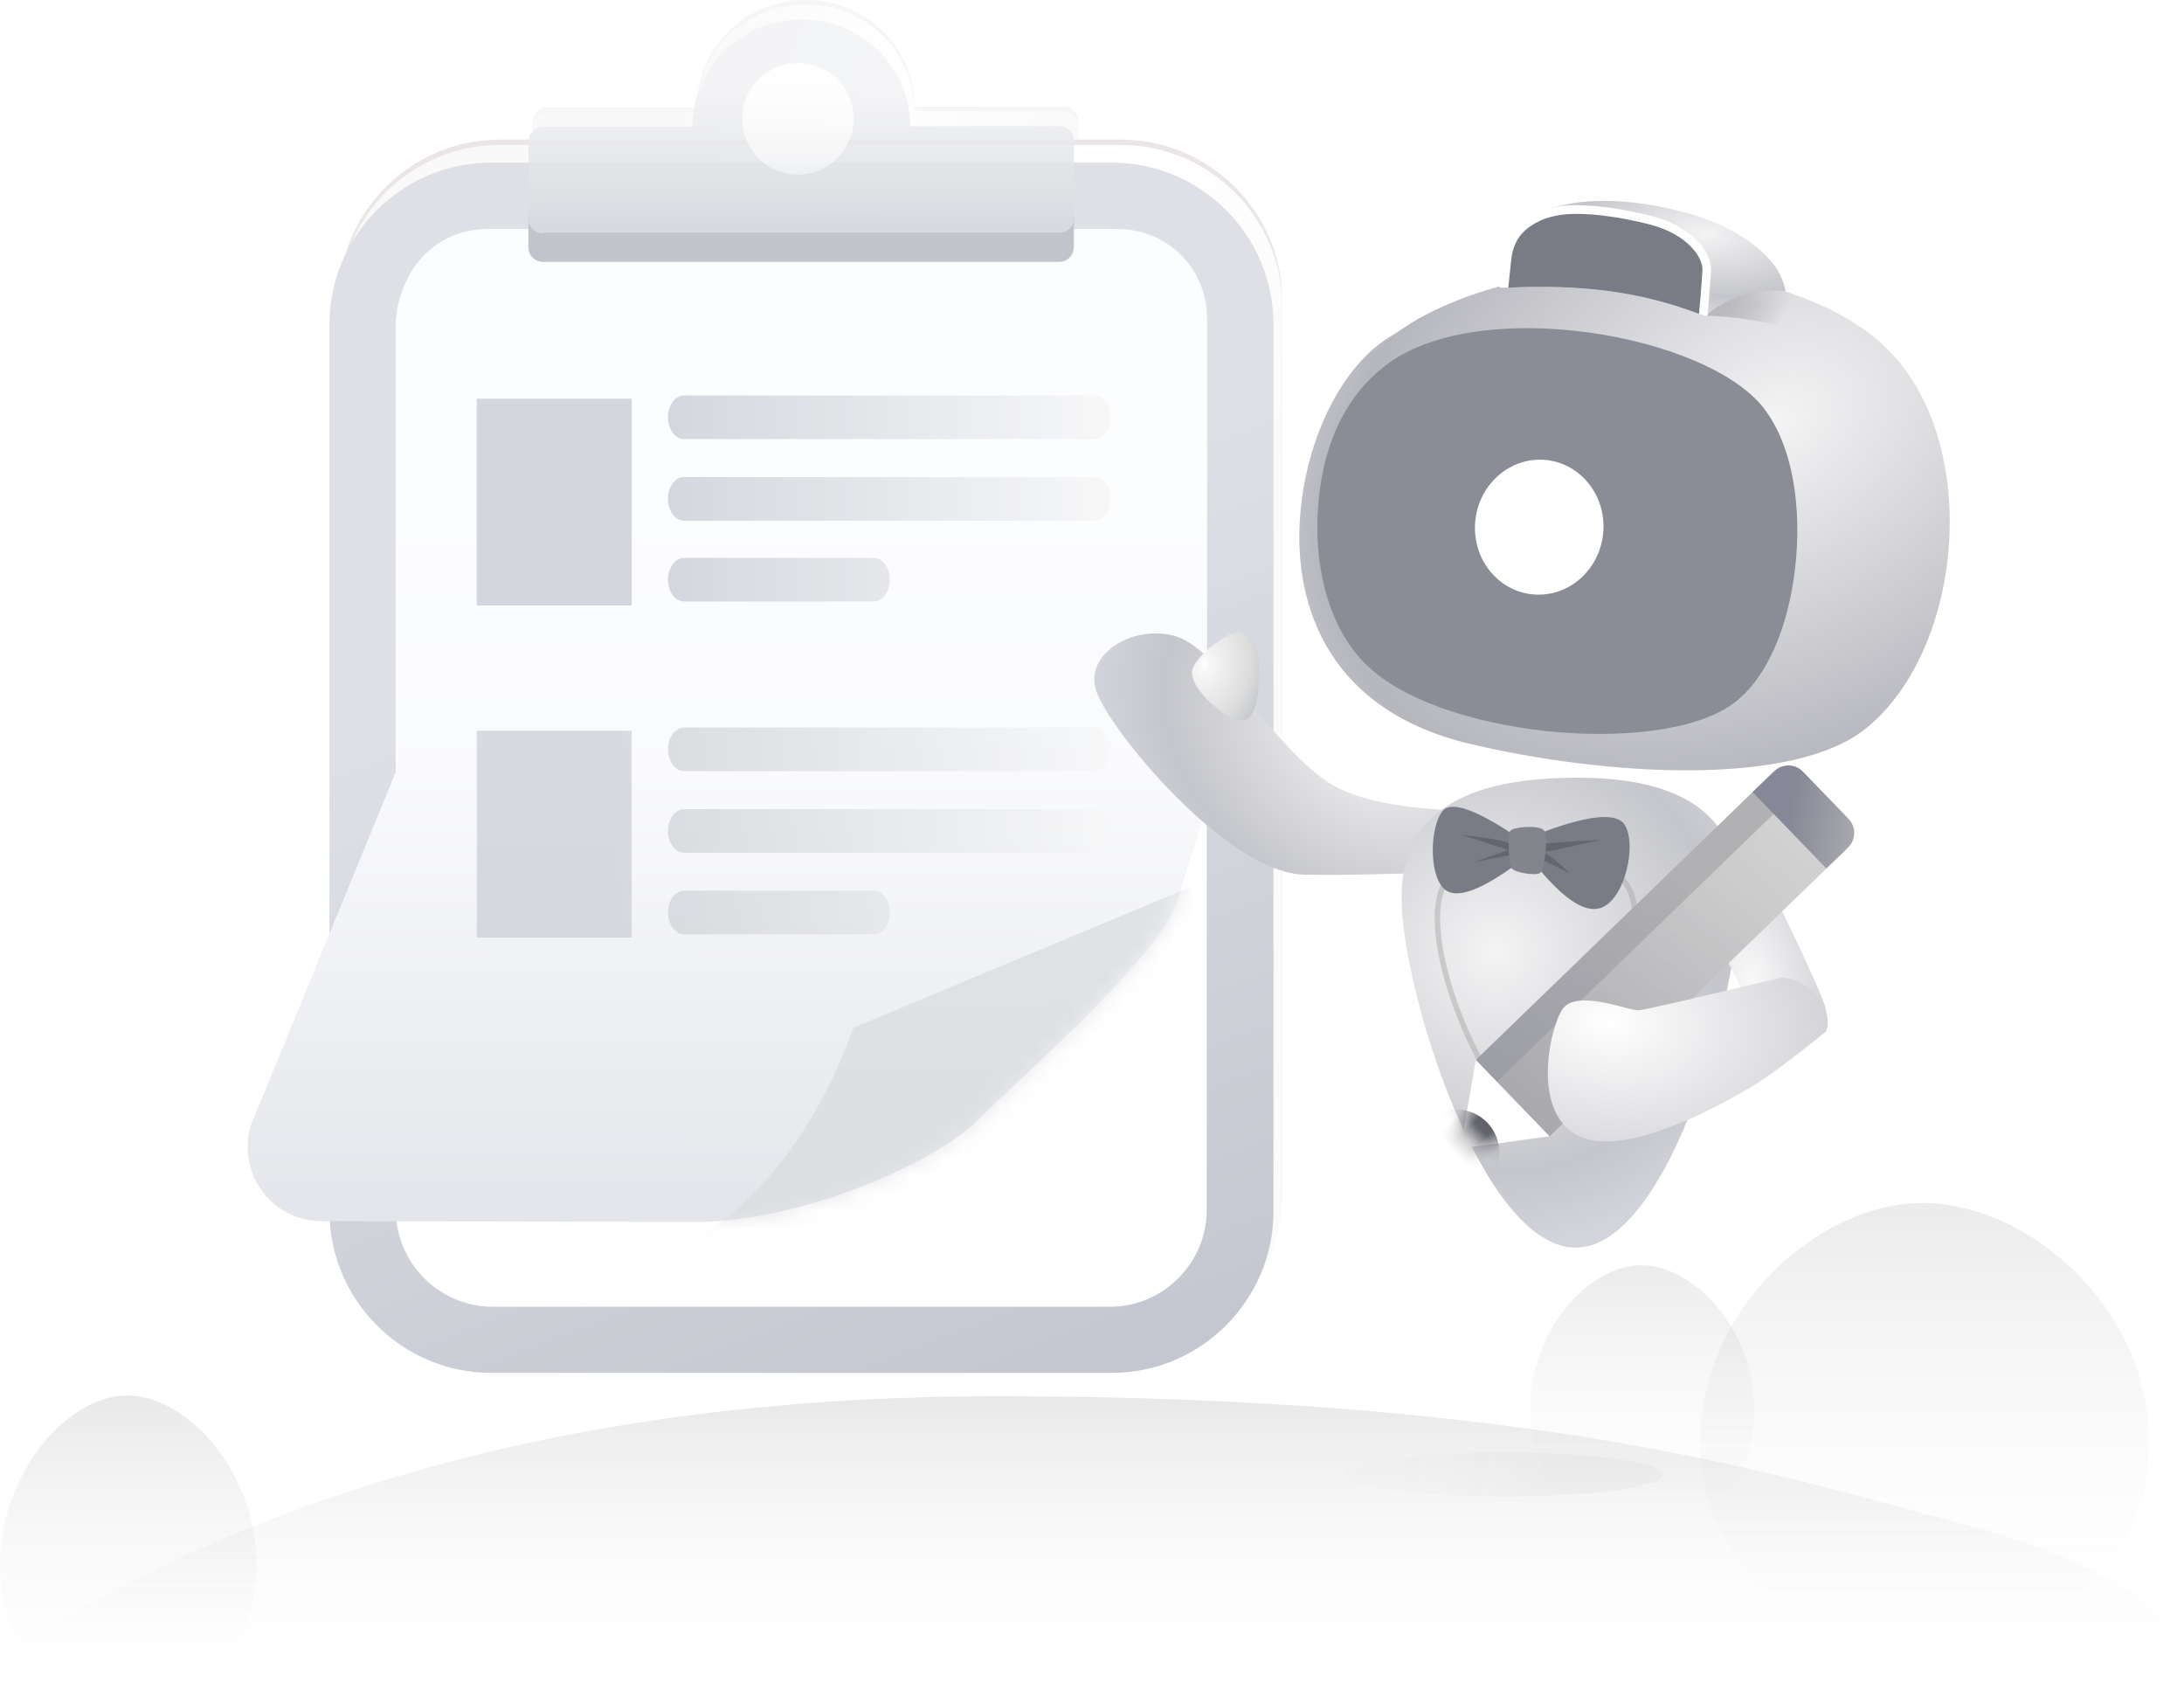 <?xml version="1.0" encoding="UTF-8"?>
<svg width="123.478px" height="95.884px" viewBox="0 0 123.478 95.884" version="1.1" xmlns="http://www.w3.org/2000/svg" xmlns:xlink="http://www.w3.org/1999/xlink">
    <title>暂无数据-1</title>
    <defs>
        <linearGradient x1="50%" y1="0%" x2="50%" y2="116.866%" id="linearGradient-1">
            <stop stop-color="#7B7B7B" offset="0%"></stop>
            <stop stop-color="#FAFAFA" stop-opacity="0" offset="100%"></stop>
        </linearGradient>
        <linearGradient x1="50%" y1="0%" x2="50%" y2="100%" id="linearGradient-2">
            <stop stop-color="#626262" offset="0%"></stop>
            <stop stop-color="#ECECEC" stop-opacity="0" offset="100%"></stop>
        </linearGradient>
        <linearGradient x1="50%" y1="0%" x2="50%" y2="100%" id="linearGradient-3">
            <stop stop-color="#626262" offset="0%"></stop>
            <stop stop-color="#ECECEC" stop-opacity="0" offset="100%"></stop>
        </linearGradient>
        <linearGradient x1="50%" y1="0%" x2="50%" y2="100%" id="linearGradient-4">
            <stop stop-color="#626262" offset="0%"></stop>
            <stop stop-color="#ECECEC" stop-opacity="0" offset="100%"></stop>
        </linearGradient>
        <linearGradient x1="62.032%" y1="50%" x2="15.126%" y2="49.035%" id="linearGradient-5">
            <stop stop-color="#4B515A" offset="0%"></stop>
            <stop stop-color="#616266" stop-opacity="0.281" offset="100%"></stop>
        </linearGradient>
        <filter x="-16.7%" y="-120.0%" width="133.3%" height="340.0%" filterUnits="objectBoundingBox" id="filter-6">
            <feGaussianBlur stdDeviation="1" in="SourceGraphic"></feGaussianBlur>
        </filter>
        <linearGradient x1="23.751%" y1="40.109%" x2="95.864%" y2="50%" id="linearGradient-7">
            <stop stop-color="#F3F3F3" offset="0%"></stop>
            <stop stop-color="#FFFFFF" offset="53.35%"></stop>
            <stop stop-color="#F5F5F5" offset="100%"></stop>
        </linearGradient>
        <linearGradient x1="34.021%" y1="5.848%" x2="77.92%" y2="50%" id="linearGradient-8">
            <stop stop-color="#F3F3F3" offset="0%"></stop>
            <stop stop-color="#FFFFFF" offset="53.35%"></stop>
            <stop stop-color="#F5F5F5" offset="100%"></stop>
        </linearGradient>
        <linearGradient x1="34.442%" y1="38.197%" x2="64.781%" y2="141.527%" id="linearGradient-9">
            <stop stop-color="#C0C4D0" offset="0%"></stop>
            <stop stop-color="#777C8F" offset="100%"></stop>
        </linearGradient>
        <linearGradient x1="50%" y1="28.757%" x2="49.962%" y2="98.528%" id="linearGradient-10">
            <stop stop-color="#FAFBFF" offset="0%"></stop>
            <stop stop-color="#F5F6FB" offset="37.278%"></stop>
            <stop stop-color="#CCCFD8" offset="100%"></stop>
        </linearGradient>
        <path d="M13.503,0 L49.221,0 C52.004,0 54.239,2.238 54.239,5.023 L54.239,32.651 L52.531,38.029 C51.574,41.145 43.512,48.109 41.327,50.323 C38.857,52.826 31.182,56.153 25.271,56.124 L4.151,56.077 C1.87,56.077 0,54.205 0,51.876 C0,51.328 0.091,50.78 0.319,50.323 L8.53,30.322 L8.53,5.023 C8.53,2.238 10.766,0 13.503,0 Z" id="path-11"></path>
        <linearGradient x1="99.879%" y1="53.932%" x2="27.808%" y2="53.932%" id="linearGradient-13">
            <stop stop-color="#EEEFF0" offset="0%"></stop>
            <stop stop-color="#9AA2AF" offset="100%"></stop>
        </linearGradient>
        <linearGradient x1="99.879%" y1="54.002%" x2="20.942%" y2="54.002%" id="linearGradient-14">
            <stop stop-color="#EEEFF0" offset="0%"></stop>
            <stop stop-color="#969DA6" offset="100%"></stop>
        </linearGradient>
        <linearGradient x1="36.974%" y1="31.179%" x2="36.974%" y2="100%" id="linearGradient-15">
            <stop stop-color="#E5E6EC" stop-opacity="0.74" offset="0%"></stop>
            <stop stop-color="#B2B7BF" offset="100%"></stop>
        </linearGradient>
        <linearGradient x1="49.638%" y1="0.963%" x2="49.638%" y2="99.842%" id="linearGradient-16">
            <stop stop-color="#FFFFFF" offset="0%"></stop>
            <stop stop-color="#FFFFFF" stop-opacity="0.478" offset="100%"></stop>
        </linearGradient>
        <radialGradient cx="32.006%" cy="31.142%" fx="32.006%" fy="31.142%" r="112.217%" gradientTransform="translate(0.32,0.311),scale(0.771,1),rotate(34.136),scale(1,0.691),translate(-0.32,-0.311)" id="radialGradient-17">
            <stop stop-color="#F4F4F5" offset="0%"></stop>
            <stop stop-color="#B6B7BD" offset="80.52%"></stop>
            <stop stop-color="#D2D4DB" offset="100%"></stop>
        </radialGradient>
        <path d="M5.132,2.79 C-1.294,7.286 -1.565,19.58 3.645,24.67 C7.405,28.343 17.85,28.846 25.778,27.828 C33.753,26.805 36.548,21.298 36.666,15.906 C36.762,11.531 35.166,7.251 32.579,5.345 C32.123,5.009 31.727,4.627 31.263,4.296 C24.102,-0.809 11.166,-1.432 5.132,2.79 Z" id="path-18"></path>
        <linearGradient x1="97.665%" y1="50%" x2="50%" y2="54.996%" id="linearGradient-20">
            <stop stop-color="#B8B8BA" offset="0%"></stop>
            <stop stop-color="#96979E" stop-opacity="0" offset="100%"></stop>
        </linearGradient>
        <radialGradient cx="32.592%" cy="50%" fx="32.592%" fy="50%" r="67.163%" gradientTransform="translate(0.326,0.5),scale(0.872,1),rotate(48.112),scale(1,1.3),translate(-0.326,-0.5)" id="radialGradient-21">
            <stop stop-color="#F4F4F5" offset="0%"></stop>
            <stop stop-color="#C5C6CB" offset="75.953%"></stop>
            <stop stop-color="#D2D4DB" offset="100%"></stop>
        </radialGradient>
        <radialGradient cx="73.587%" cy="25.647%" fx="73.587%" fy="25.647%" r="162.254%" gradientTransform="translate(0.736,0.256),scale(1,0.805),rotate(152.655),scale(1,1.298),translate(-0.736,-0.256)" id="radialGradient-22">
            <stop stop-color="#FFFFFF" offset="0%"></stop>
            <stop stop-color="#F6F6F6" offset="5.249%"></stop>
            <stop stop-color="#DDDDDD" offset="36.632%"></stop>
            <stop stop-color="#BBBFC3" offset="58.259%"></stop>
            <stop stop-color="#F1F1F1" offset="100%"></stop>
        </radialGradient>
        <radialGradient cx="72.23%" cy="36.725%" fx="72.23%" fy="36.725%" r="86.36%" gradientTransform="translate(0.722,0.367),scale(1,0.718),rotate(78.308),scale(1,1.015),translate(-0.722,-0.367)" id="radialGradient-23">
            <stop stop-color="#F4F4F5" offset="0%"></stop>
            <stop stop-color="#C5C6CB" offset="75.953%"></stop>
            <stop stop-color="#D2D4DB" offset="100%"></stop>
        </radialGradient>
        <radialGradient cx="53.652%" cy="65.519%" fx="53.652%" fy="65.519%" r="165.656%" gradientTransform="translate(0.537,0.655),scale(1,0.777),rotate(-73.753),scale(1,0.595),translate(-0.537,-0.655)" id="radialGradient-24">
            <stop stop-color="#F9F9FA" offset="0%"></stop>
            <stop stop-color="#C5C6CB" offset="67.374%"></stop>
            <stop stop-color="#D2D4DB" offset="100%"></stop>
        </radialGradient>
        <radialGradient cx="74.813%" cy="65.188%" fx="74.813%" fy="65.188%" r="232.029%" gradientTransform="translate(0.748,0.652),scale(1,0.52),rotate(-116.235),scale(1,0.669),translate(-0.748,-0.652)" id="radialGradient-25">
            <stop stop-color="#FFFFFF" offset="0%"></stop>
            <stop stop-color="#C5C6CB" offset="75.953%"></stop>
            <stop stop-color="#D2D4DB" offset="100%"></stop>
        </radialGradient>
        <linearGradient x1="46.92%" y1="30.947%" x2="55.535%" y2="167.681%" id="linearGradient-26">
            <stop stop-color="#B1B1B3" offset="0%"></stop>
            <stop stop-color="#878897" offset="100%"></stop>
        </linearGradient>
        <linearGradient x1="50%" y1="12.813%" x2="50.866%" y2="100%" id="linearGradient-27">
            <stop stop-color="#ECECEC" offset="0%"></stop>
            <stop stop-color="#B5B5B5" offset="100%"></stop>
        </linearGradient>
        <linearGradient x1="124.209%" y1="28.447%" x2="33.743%" y2="61.285%" id="linearGradient-28">
            <stop stop-color="#B1B1B3" offset="0%"></stop>
            <stop stop-color="#878897" offset="100%"></stop>
        </linearGradient>
        <path d="M3.461,3.468 L6,0 L6,0 L0,0 L2.539,3.468 C2.725,3.723 3.083,3.778 3.338,3.592 C3.385,3.557 3.427,3.515 3.461,3.468 Z" id="path-29"></path>
        <linearGradient x1="50%" y1="15.259%" x2="50%" y2="41.471%" id="linearGradient-31">
            <stop stop-color="#5E5F67" offset="0%"></stop>
            <stop stop-color="#898989" offset="100%"></stop>
        </linearGradient>
        <radialGradient cx="35.163%" cy="23.909%" fx="35.163%" fy="23.909%" r="149.428%" gradientTransform="translate(0.352,0.239),scale(0.434,1),scale(1,0.473),translate(-0.352,-0.239)" id="radialGradient-32">
            <stop stop-color="#F4F4F5" offset="0%"></stop>
            <stop stop-color="#C5C6CB" offset="80.52%"></stop>
            <stop stop-color="#D2D4DB" offset="100%"></stop>
        </radialGradient>
    </defs>
    <g id="页面-1" stroke="none" stroke-width="1" fill="none" fill-rule="evenodd">
        <g id="缺省图-copy" transform="translate(-1823.5, -572)">
            <g id="暂无数据-1" transform="translate(1823.5, 572)">
                <g id="编组-4" transform="translate(0, 67.999)">
                    <path d="M3.021,23.795 C17.711,15.216 35.454,10.926 56.25,10.926 C87.444,10.926 101.006,15.561 110.5,18.01 C116.83,19.642 121.156,21.805 123.478,24.5 L110.5,24.5 L2,24.5 L3.021,23.795 Z" id="矩形" fill="url(#linearGradient-1)" opacity="0.172"></path>
                    <path d="M7.25,27.885 C11.254,27.885 14.5,25.579 14.5,20.43 C14.5,15.281 10.668,10.939 7.25,10.885 C3.832,10.832 -7.10542736e-15,15.281 -7.10542736e-15,20.43 C-7.10542736e-15,25.579 3.246,27.885 7.25,27.885 Z" id="椭圆形" fill="url(#linearGradient-2)" opacity="0.142"></path>
                    <path d="M92.844,18.416 C96.347,18.416 99.188,16.202 99.188,11.692 C99.188,7.182 95.834,3.572 92.844,3.525 C89.853,3.478 86.5,7.182 86.5,11.692 C86.5,16.202 89.34,18.416 92.844,18.416 Z" id="椭圆形" fill="url(#linearGradient-3)" opacity="0.128"></path>
                    <path d="M108.812,24.5 C115.82,24.5 121.5,20.858 121.5,13.437 C121.5,6.017 114.793,0.078 108.812,0.001 C102.832,-0.076 96.125,6.017 96.125,13.437 C96.125,20.858 101.805,24.5 108.812,24.5 Z" id="椭圆形" fill="url(#linearGradient-4)" opacity="0.128"></path>
                </g>
                <ellipse id="椭圆形" fill="url(#linearGradient-5)" opacity="0.196" filter="url(#filter-6)" cx="85" cy="83.35" rx="9" ry="1.25"></ellipse>
                <g id="编组-2" transform="translate(14, 0)">
                    <g id="EmptyPage_Order" opacity="0.52">
                        <g id="编组-10">
                            <path d="M16.952,14.595 C16.496,14.595 16.131,14.23 16.131,13.773 L16.131,6.895 C16.131,6.439 16.496,6.074 16.952,6.074 L25.392,6.074 C25.392,2.694 28.129,0 31.55,0 C34.971,0 37.708,2.694 37.708,6.028 L46.148,6.028 C46.604,6.028 46.969,6.393 46.969,6.85 L46.969,13.728 C46.969,14.184 46.604,14.55 46.148,14.55 L16.952,14.55 L16.952,14.595 Z" id="path-32" fill="#EDEDED"></path>
                            <path d="M16.952,14.845 C16.496,14.845 16.131,14.48 16.131,14.023 L16.131,7.145 C16.131,6.689 16.496,6.324 16.952,6.324 L25.392,6.324 C25.392,2.944 28.129,0.25 31.55,0.25 C34.971,0.25 37.708,2.944 37.708,6.278 L46.148,6.278 C46.604,6.278 46.969,6.643 46.969,7.1 L46.969,13.978 C46.969,14.434 46.604,14.8 46.148,14.8 L16.952,14.8 L16.952,14.845 Z" id="path-32" fill="url(#linearGradient-7)"></path>
                            <g id="path-19-link" transform="translate(4.627, 7.893)">
                                <path d="M9.624,0 L44.749,0 C49.767,0 53.873,4.11 53.873,9.133 L53.873,59.274 C53.873,64.297 49.767,68.407 44.749,68.407 L9.624,68.407 C4.606,68.407 0.5,64.297 0.5,59.274 L0.5,9.133 C0.5,4.11 4.606,0 9.624,0 Z" id="path-19" fill="#D9CDCD"></path>
                                <path d="M9.624,0.3 L44.749,0.3 C49.767,0.3 53.873,4.41 53.873,9.433 L53.873,59.574 C53.873,64.597 49.767,68.707 44.749,68.707 L9.624,68.707 C4.606,68.707 0.5,64.597 0.5,59.574 L0.5,9.433 C0.5,4.41 4.606,0.3 9.624,0.3 Z" id="path-19" fill="url(#linearGradient-8)"></path>
                                <path d="M9.124,1.3 L44.249,1.3 C49.267,1.3 53.373,5.41 53.373,10.433 L53.373,60.574 C53.373,65.597 49.267,69.707 44.249,69.707 L9.124,69.707 C4.106,69.707 0,65.597 0,60.574 L0,10.433 C0,5.41 4.106,1.3 9.124,1.3 Z" id="path-19" fill="url(#linearGradient-9)"></path>
                            </g>
                            <g id="路径-4" transform="translate(7.558, 12.948)" fill="#FFFFFF" fill-rule="nonzero">
                                <g id="蒙版_1_" transform="translate(0.821, 0)">
                                    <path d="M5.474,0 L40.372,0 C43.382,0 45.846,2.466 45.846,5.48 L45.846,55.438 C45.846,58.452 43.382,60.918 40.372,60.918 L5.474,60.918 C2.463,60.918 0,58.452 0,55.438 L0,5.48 C0,2.466 2.463,0 5.474,0 Z" id="path-21"></path>
                                </g>
                            </g>
                            <g id="路径-7" transform="translate(0, 12.948)">
                                <mask id="mask-12" fill="white">
                                    <use xlink:href="#path-11"></use>
                                </mask>
                                <use id="path-24" fill="url(#linearGradient-10)" fill-rule="nonzero" xlink:href="#path-11"></use>
                                <g id="路径-6-Clipped" opacity="0.651" mask="url(#mask-12)" fill="#B0B5BC" fill-rule="nonzero">
                                    <g transform="translate(23.767, 36.767)" id="路径-6">
                                        <path d="M30.544,0 L10.492,8.379 C8.15,14.71 4.653,18.987 0,21.209 L26.139,23.146 L30.544,0 Z"></path>
                                    </g>
                                </g>
                                <g id="形状-Clipped" opacity="0.832" mask="url(#mask-12)" fill="url(#linearGradient-13)" fill-rule="nonzero">
                                    <g transform="translate(12.955, 9.407)" id="形状">
                                        <path d="M22.444,9.179 C22.946,9.179 23.356,9.727 23.356,10.412 C23.356,11.097 22.946,11.645 22.444,11.645 L11.724,11.645 C11.222,11.645 10.811,11.097 10.811,10.412 C10.811,9.727 11.222,9.179 11.724,9.179 L22.444,9.179 Z M34.943,4.612 C35.445,4.612 35.855,5.16 35.855,5.845 C35.855,6.53 35.445,7.078 34.943,7.078 L11.724,7.078 C11.222,7.078 10.811,6.53 10.811,5.845 C10.811,5.16 11.222,4.612 11.724,4.612 L34.943,4.612 Z M0,0.183 L8.759,0.183 L8.759,11.873 L0,11.873 L0,0.183 Z M34.943,0 C35.445,0 35.855,0.548 35.855,1.233 C35.855,1.918 35.445,2.466 34.943,2.466 L11.724,2.466 C11.222,2.466 10.811,1.918 10.811,1.233 C10.811,0.548 11.222,0 11.724,0 L34.943,0 Z"></path>
                                    </g>
                                </g>
                                <g id="形状备份-Clipped" opacity="0.704" mask="url(#mask-12)" fill="url(#linearGradient-14)" fill-rule="nonzero">
                                    <g transform="translate(12.955, 28.176)" id="形状备份">
                                        <path d="M22.444,9.224 C22.946,9.224 23.356,9.772 23.356,10.457 C23.356,11.142 22.946,11.69 22.444,11.69 L11.724,11.69 C11.222,11.69 10.811,11.142 10.811,10.457 C10.811,9.772 11.222,9.224 11.724,9.224 L22.444,9.224 Z M34.943,4.612 C35.445,4.612 35.855,5.16 35.855,5.845 C35.855,6.53 35.445,7.078 34.943,7.078 L11.724,7.078 C11.222,7.078 10.811,6.53 10.811,5.845 C10.811,5.16 11.222,4.612 11.724,4.612 L34.943,4.612 Z M0,0.183 L8.759,0.183 L8.759,11.873 L0,11.873 L0,0.183 Z M34.943,0 C35.445,0 35.855,0.548 35.855,1.233 C35.855,1.918 35.445,2.466 34.943,2.466 L11.724,2.466 C11.222,2.466 10.811,1.918 10.811,1.233 C10.811,0.548 11.222,0 11.724,0 L34.943,0 Z"></path>
                                    </g>
                                </g>
                            </g>
                            <g id="编组-26" transform="translate(15.875, 1.1)">
                                <path d="M30.838,11.111 L30.838,12.878 C30.838,13.334 30.473,13.7 30.016,13.7 L0.821,13.7 C0.365,13.7 0,13.334 0,12.878 L0,10.743 L30.838,11.111 Z" id="形状结合_1_" fill="#888F9B" fill-rule="nonzero"></path>
                                <path d="M0.827,12.101 C0.371,12.101 0.006,11.736 0.006,11.279 L0.006,6.895 C0.006,6.439 0.371,6.074 0.827,6.074 L9.267,6.074 C9.267,2.694 12.004,0 15.425,0 C18.846,0 21.583,2.694 21.583,6.028 L21.583,6.028 L30.023,6.028 C30.479,6.028 30.844,6.393 30.844,6.85 L30.844,11.234 C30.844,11.69 30.479,12.056 30.023,12.056 L0.827,12.056 L0.827,12.101 Z" id="path-32" fill="url(#linearGradient-15)"></path>
                                <ellipse id="椭圆形_10_" fill="url(#linearGradient-16)" fill-rule="nonzero" cx="15.236" cy="5.617" rx="3.148" ry="3.151"></ellipse>
                            </g>
                        </g>
                    </g>
                    <g id="编组-6" transform="translate(71.387, 41.008) scale(-1, 1) rotate(-6) translate(-71.387, -41.008) translate(47.015, 10.883)">
                        <g id="编组" transform="translate(0.763, 3.567)">
                            <mask id="mask-19" fill="white">
                                <use xlink:href="#path-18"></use>
                            </mask>
                            <use id="路径-15" fill="url(#radialGradient-17)" xlink:href="#path-18"></use>
                            <path d="M15.048,2.375 C14.14,2.284 13.095,2.284 11.913,2.375 C10.731,2.466 9.601,2.631 8.521,2.87 L5.97,1.347 L10.969,0 L13.735,0.893 L15.048,2.375 Z" id="路径-31" fill="url(#linearGradient-20)" mask="url(#mask-19)"></path>
                        </g>
                        <g id="编组-9" transform="translate(35.269, 33.1) rotate(22) translate(-35.269, -33.1) translate(24.523, 23.729)">
                            <path d="M7.10542736e-15,15.544 C5.237,14.244 8.634,12.754 10.192,11.073 C12.529,8.553 14.223,2.045 16.243,0.684 C18.262,-0.678 21.493,0.067 21.493,2.277 C21.493,4.488 17.245,14.321 13.017,15.601 C10.198,16.454 6.102,17.501 0.727,18.742 L7.10542736e-15,15.544 Z" id="路径-36" fill="url(#radialGradient-21)"></path>
                            <path d="M13.268,5.914 C12.595,5.141 12.107,3.172 12.107,2.677 C12.107,2.181 12.461,1.508 12.964,1.386 C13.466,1.263 15.547,1.991 15.946,2.733 C16.345,3.476 15.402,4.975 14.981,5.479 C14.561,5.984 13.94,6.687 13.268,5.914 Z" id="路径-45" fill="url(#radialGradient-22)"></path>
                        </g>
                        <g id="编组-10" transform="translate(19.195, 45.906) rotate(7) translate(-19.195, -45.906) translate(9.661, 32.624)">
                            <path d="M19.069,6.783 C19.066,12.089 14.787,26.567 9.522,26.564 C4.256,26.561 -0.003,12.076 0,6.77 C0.004,1.464 4.274,-0.004 9.539,0 C14.805,0.004 19.073,1.477 19.069,6.783 Z" id="Stroke-11" fill="url(#radialGradient-23)"></path>
                            <path d="M6.121,6.5 C7.391,3.34 15.37,2.771 16.776,6.185 C18.182,9.599 14.087,19.359 11.448,19.438 C8.81,19.516 4.85,9.661 6.121,6.5 Z" id="路径-32" stroke="#AAAAAA" stroke-width="0.306" opacity="0.502"></path>
                            <g id="编组-5" transform="translate(6.121, 1.527)">
                                <path d="M6.676,1.551 C8.755,0.138 10.036,-0.309 10.519,0.208 C11.244,0.984 11.424,3.783 10.519,4.64 C9.915,5.212 8.634,4.828 6.676,3.489 L6.676,1.551 Z M4.877,1.515 C2.225,0.587 0.683,0.479 0.253,1.193 C-0.392,2.264 0.251,5.205 1.563,5.811 C2.438,6.215 3.632,5.478 5.146,3.598 L4.877,1.515 Z" id="形状结合" fill="#7A7C85"></path>
                                <path d="M5.042,2.234 C5.228,2.209 4.916,2.171 4.105,2.121 C3.293,2.071 2.466,2.039 1.624,2.024 C2.685,2.224 3.432,2.375 3.864,2.476 C4.296,2.577 4.689,2.628 5.042,2.63 C4.861,2.643 4.612,2.785 4.296,3.053 C3.98,3.322 3.679,3.6 3.394,3.885 C4.002,3.569 4.387,3.369 4.546,3.285 C4.706,3.2 4.903,3.123 5.139,3.053 L6.491,2.74 L8.782,3.142 C7.93,2.842 7.429,2.672 7.279,2.63 C7.164,2.597 6.969,2.523 6.8,2.513 C6.766,2.511 6.729,2.526 6.691,2.559 L9.506,1.588 C8.523,1.72 7.845,1.826 7.471,1.909 C7.098,1.991 6.799,2.1 6.575,2.234 L5.878,2.476 L5.042,2.234 Z" id="路径-2" fill="#595B65" opacity="0.657"></path>
                                <path d="M4.827,1.424 C5.09,1.091 6.596,1.19 6.737,1.424 C6.878,1.659 6.878,3.323 6.674,3.555 C6.471,3.788 5.326,3.998 5.08,3.818 C4.834,3.638 4.564,1.758 4.827,1.424 Z" id="路径-8" fill="#83848C"></path>
                            </g>
                        </g>
                        <g id="编组-15" transform="translate(12.212, 43.434) rotate(-65) translate(-12.212, -43.434) translate(5.009, 33.318)">
                            <path d="M8.661,1.34 C9.593,0.43 10.755,0.84 11.311,1.255 C11.866,1.669 11.96,2.565 11.793,3.33 C11.682,3.839 9.821,6.62 6.21,11.67 L3.437,10.145 C3.374,9.635 3.505,9.078 3.83,8.476 C4.317,7.573 7.728,2.249 8.661,1.34 Z" id="路径-33" fill="url(#radialGradient-24)" transform="translate(7.645, 6.232) rotate(63) translate(-7.645, -6.232) "></path>
                            <path d="M5.929,5.717 C6.435,10.775 6.728,13.486 6.809,13.852 C6.934,14.42 9.147,16.809 8.27,17.954 C7.394,19.098 2.377,22.107 0.621,18.544 C-0.158,16.963 -0.255,13.89 0.621,9.459 C0.832,8.394 1.374,6.661 2.247,4.259 C2.748,3.872 3.411,3.818 4.238,4.097 C5.477,4.515 5.91,5.532 5.929,5.717 Z" id="路径-35" fill="url(#radialGradient-25)"></path>
                        </g>
                        <g id="编组-12" transform="translate(15.447, 43.19) scale(-1, 1) rotate(40) translate(-15.447, -43.19) translate(12.436, 28.828)">
                            <path d="M1.143,0.364 L4.857,0.364 C5.488,0.365 5.999,0.877 6.001,1.508 L6.022,24.626 L6.022,24.626 L0.022,24.626 L0.001,1.508 C-0.001,0.876 0.511,0.364 1.142,0.363 C1.143,0.363 1.143,0.363 1.143,0.364 Z" id="矩形" fill="url(#linearGradient-26)" fill-rule="nonzero"></path>
                            <path d="M2.858,0.364 L4.857,0.364 C5.488,0.365 5.999,0.877 6.001,1.508 L6.022,24.626 L6.022,24.626 L1.736,24.626 L1.715,1.508 C1.714,0.876 2.225,0.364 2.857,0.363 C2.857,0.363 2.857,0.363 2.858,0.364 Z" id="矩形" fill="url(#linearGradient-27)" fill-rule="nonzero" opacity="0.532"></path>
                            <path d="M1.147,2.84217094e-14 L4.86,2.84217094e-14 C5.491,2.77448717e-14 6.003,0.512 6.003,1.143 L6.003,2.85 L6.003,2.85 L0.003,2.85 L0.003,1.143 C0.003,0.512 0.515,2.83156606e-14 1.147,2.84217094e-14 Z" id="矩形" fill="url(#linearGradient-28)" fill-rule="nonzero"></path>
                            <g id="编组-9" transform="translate(0.022, 24.626)">
                                <mask id="mask-30" fill="white">
                                    <use xlink:href="#path-29"></use>
                                </mask>
                                <use id="矩形" fill="#FFFFFF" xlink:href="#path-29"></use>
                                <ellipse id="椭圆形" fill="url(#linearGradient-31)" fill-rule="nonzero" mask="url(#mask-30)" cx="3" cy="4.418" rx="2.429" ry="2.423"></ellipse>
                            </g>
                        </g>
                        <path d="M12.011,10.771 C10.105,12.739 9.227,16.279 9.286,19.721 C9.34,22.89 10.175,25.978 12.011,27.615 C15.84,31.03 28.552,31.235 33.021,27.405 C35.295,25.456 36.383,22.16 36.475,18.891 C36.564,15.735 35.739,12.61 33.348,10.471 C28.481,6.116 15.673,6.992 12.011,10.771 Z" id="路径-18" fill="#8B8D96"></path>
                        <path d="M23.916,22.623 C21.91,22.623 20.284,20.915 20.284,18.807 C20.284,16.699 21.91,14.99 23.916,14.99 C25.922,14.99 27.548,16.699 27.548,18.807 C27.548,20.915 25.922,22.623 23.916,22.623" id="Fill-21" fill="#FFFFFF"></path>
                        <path d="M15.771,5.963 C15.553,5.614 15.101,5.241 14.413,4.844 C13.911,4.555 13.346,4.309 12.571,4.164 C12.266,4.106 11.894,4.085 11.456,4.101 C11.602,3.596 11.849,3.147 12.195,2.752 C13.203,1.604 15.203,0.656 17.247,0.309 C19.458,-0.067 21.541,-0.138 23.62,0.309 C23.975,0.386 24.502,0.552 25.199,0.808 L15.771,5.963 Z" id="路径-3" fill="url(#radialGradient-32)"></path>
                        <path d="M19.444,0.648 C17.31,0.962 15.819,2.191 15.77,3.397 L15.742,4.167 L15.722,4.835 L15.714,5.186 L15.708,5.596 C15.708,5.628 15.708,5.659 15.708,5.689 C15.708,5.801 15.708,5.886 15.708,5.942 C15.708,5.97 15.869,5.947 16.192,5.871 C17.88,5.402 19.635,5.152 21.459,5.122 C23.348,5.091 25.218,5.226 27.071,5.527 C27.394,5.572 27.555,5.58 27.555,5.55 C27.555,5.19 27.555,4.651 27.555,3.932 C27.555,3.088 27.295,2.38 26.789,1.842 C26.206,1.223 25.434,0.77 24.231,0.557 C23.081,0.354 21.262,0.38 19.444,0.648 Z" id="路径" fill="#FFFFFF" fill-rule="nonzero"></path>
                        <path d="M16.192,5.871 C16.192,5.27 16.213,4.452 16.254,3.416 C16.283,2.69 17.29,1.459 19.514,1.131 C21.382,0.856 23.121,0.857 24.147,1.038 C25.491,1.275 26.137,1.859 26.438,2.179 C26.845,2.612 27.071,3.193 27.071,3.932 C27.071,4.242 27.071,4.774 27.071,5.527 C25.108,5.217 23.238,5.082 21.459,5.122 C19.681,5.162 17.925,5.412 16.192,5.871 Z" id="路径-19" fill="#7A7C85"></path>
                        <g id="编组-15" transform="translate(12.736, 46.951) rotate(-65) translate(-12.736, -46.951) translate(8.499, 38.796)" fill="url(#radialGradient-25)">
                            <path d="M5.929,1.795 C6.435,6.853 6.728,9.565 6.809,9.93 C6.934,10.498 9.147,12.888 8.27,14.032 C7.394,15.176 2.377,18.185 0.621,14.622 C-0.158,13.041 -0.255,9.968 0.621,5.537 C0.832,4.472 1.374,2.739 2.247,0.338 C2.748,-0.05 3.411,-0.104 4.238,0.175 C5.477,0.593 5.91,1.61 5.929,1.795 Z" id="路径-35"></path>
                        </g>
                    </g>
                </g>
            </g>
        </g>
    </g>
</svg>